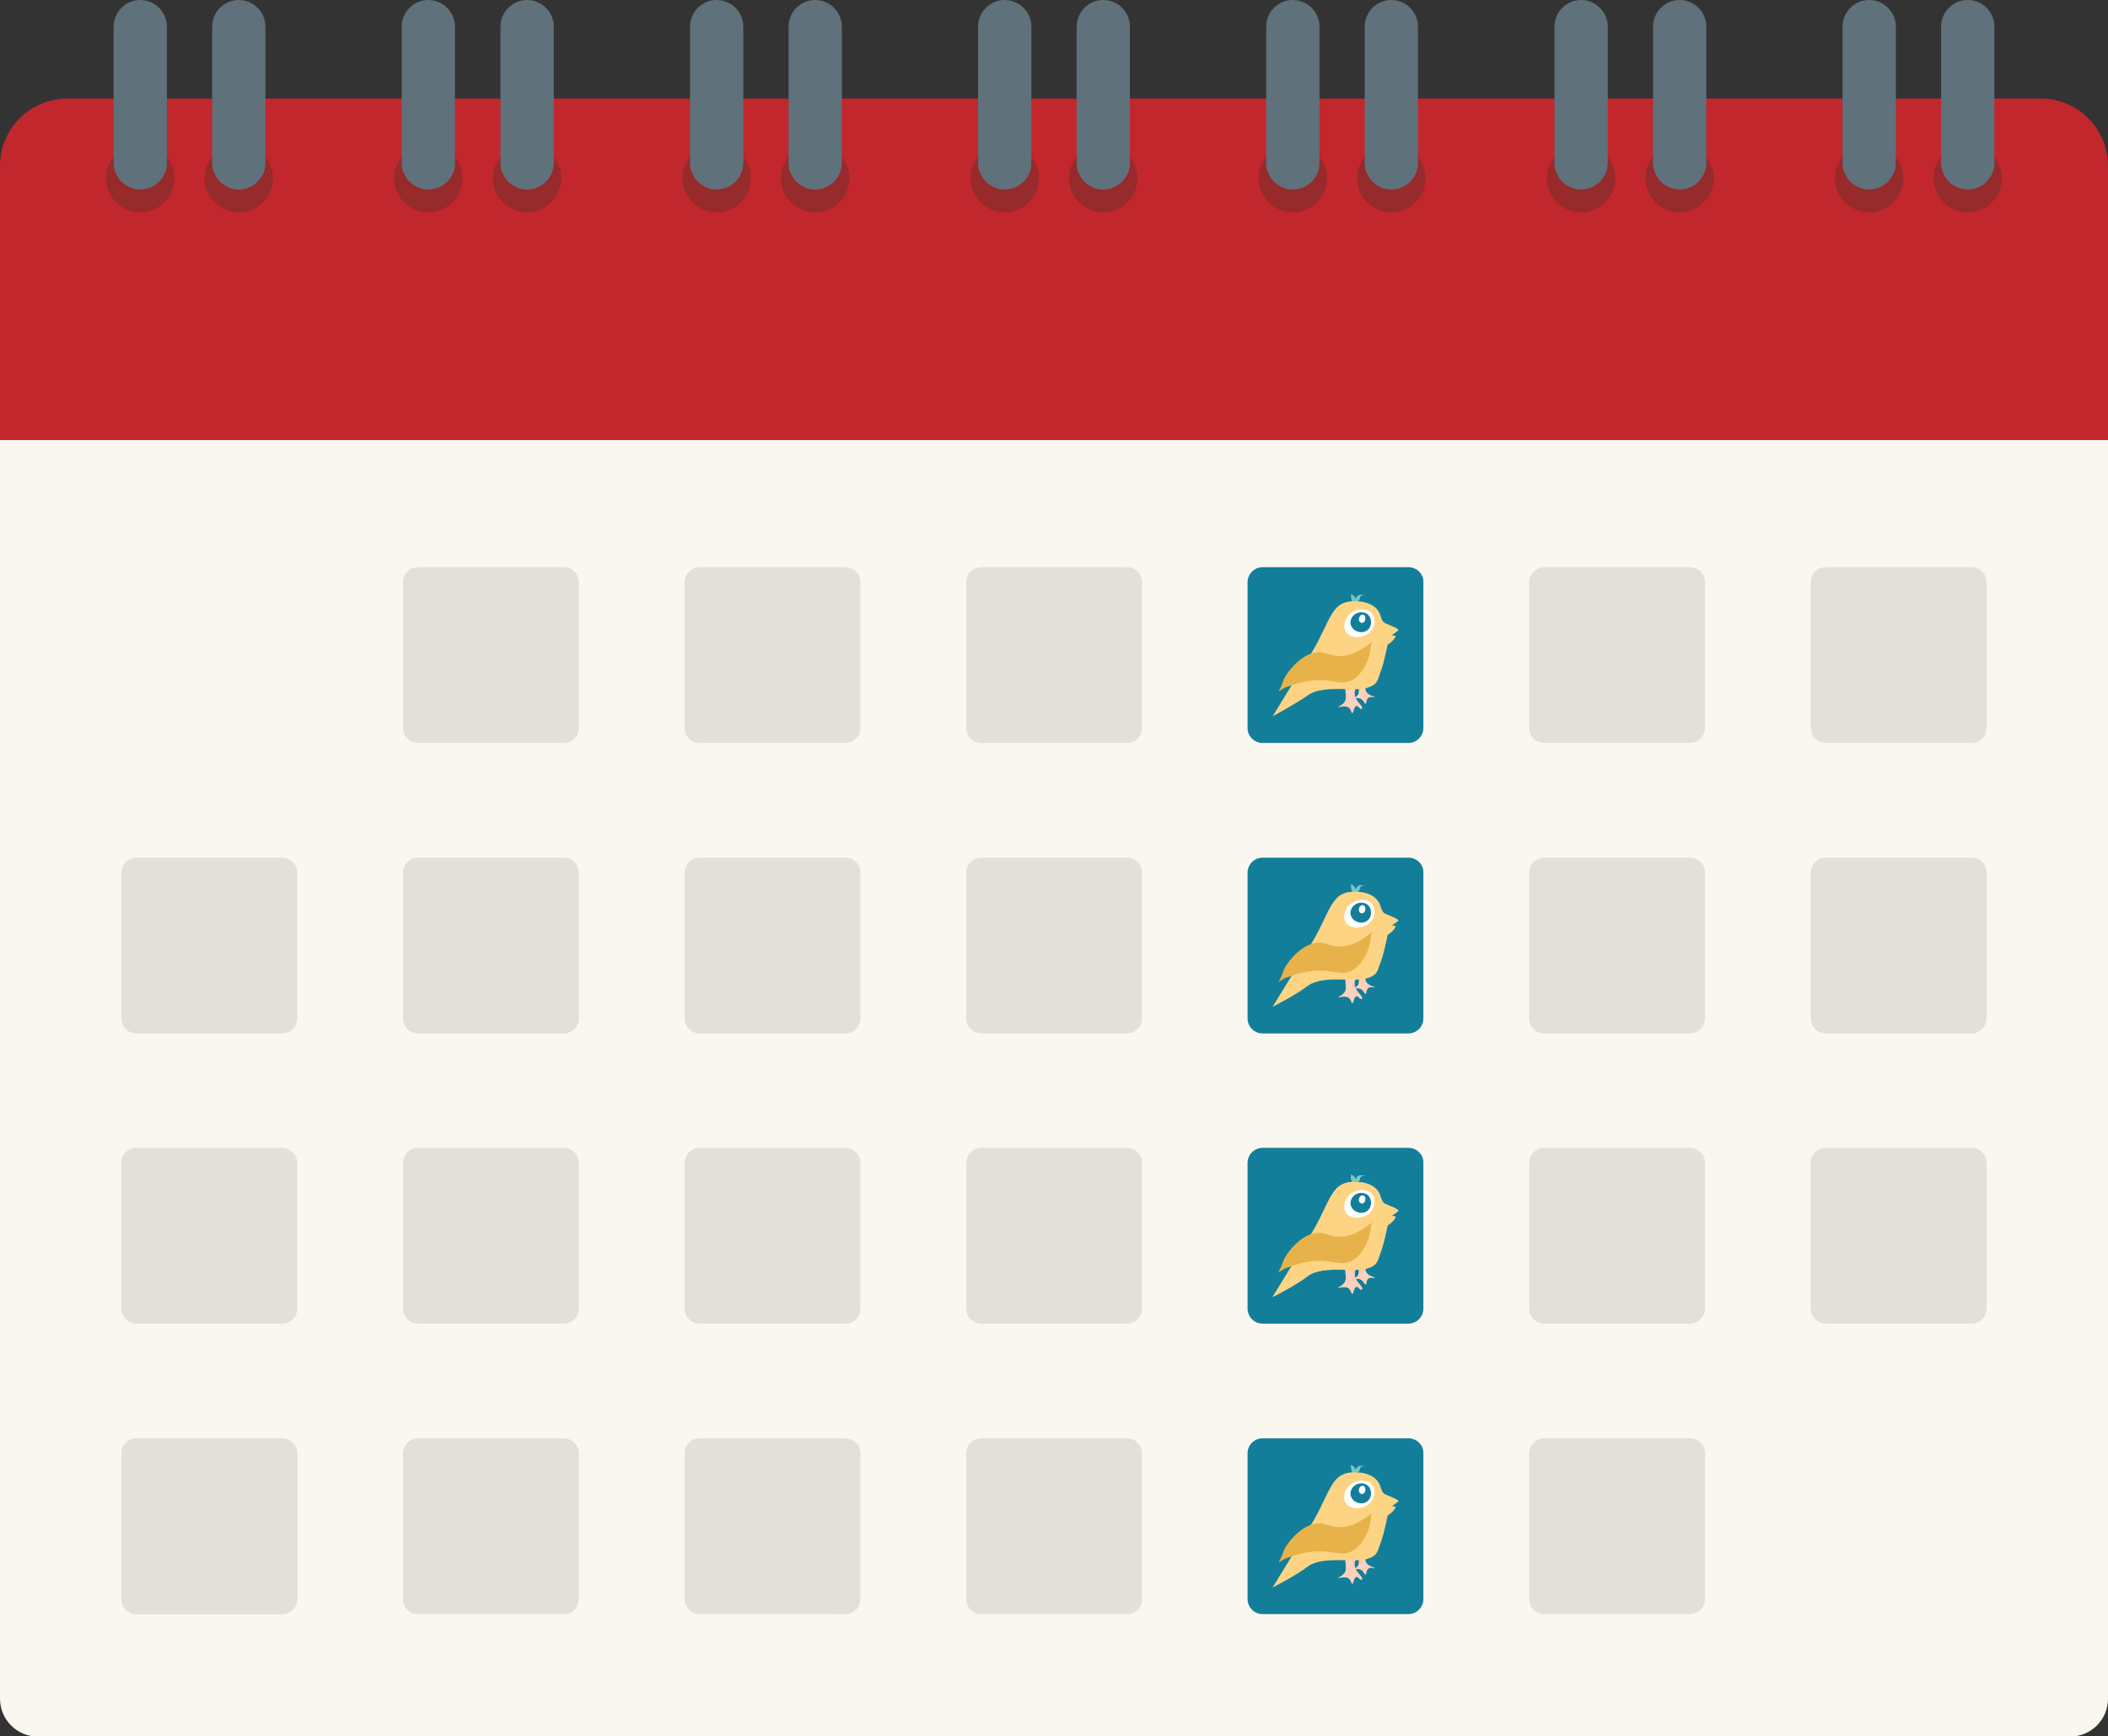 <?xml version="1.0" encoding="utf-8"?>
<!-- Generator: Adobe Illustrator 24.2.1, SVG Export Plug-In . SVG Version: 6.00 Build 0)  -->
<svg version="1.1" id="Layer_1" xmlns="http://www.w3.org/2000/svg" xmlns:xlink="http://www.w3.org/1999/xlink" x="0px" y="0px"
	 viewBox="0 0 783 645" style="enable-background:new 0 0 783 645;" xml:space="preserve">
<rect x="0" y="0" width="783" height="645" fill="#333333" stroke="none"/>
<style type="text/css">
	.st0{fill:#FAF6F0;}
	.st1{fill:#E3DFDA;}
	.st2{fill:#127E9A;}
	.st3{fill:#C9C6C2;}
	.st4{fill:#73C9C3;}
	.st5{fill:#FBD0BD;}
	.st6{fill:#FCD484;}
	.st7{fill:#FFFFFF;}
	.st8{fill:#E7B249;}
	.st9{fill:#C1272D;}
	.st10{fill:#972A2A;}
	.st11{fill:#5F717A;}
</style>
<g>
	<path class="st0" d="M783,163.4H0v467.6c0,7.8,6.3,14.1,14.1,14.1h754.8c7.8,0,14.1-6.3,14.1-14.1V163.4z"/>
	<g>
		<path class="st1" d="M104.8,426.4H50.7c-3.1,0-5.6,2.5-5.6,5.6v54.1c0,3.1,2.5,5.6,5.6,5.6h54.1c3.1,0,5.6-2.5,5.6-5.6v-54.1
			C110.4,428.9,107.9,426.4,104.8,426.4z"/>
		<path class="st1" d="M209.4,426.4h-54.1c-3.1,0-5.6,2.5-5.6,5.6v54.1c0,3.1,2.5,5.6,5.6,5.6h54.1c3.1,0,5.6-2.5,5.6-5.6v-54.1
			C215,428.9,212.5,426.4,209.4,426.4z"/>
		<path class="st1" d="M314,426.4h-54.1c-3.1,0-5.6,2.5-5.6,5.6v54.1c0,3.1,2.5,5.6,5.6,5.6H314c3.1,0,5.6-2.5,5.6-5.6v-54.1
			C319.6,428.9,317.1,426.4,314,426.4z"/>
		<path class="st1" d="M418.6,426.4h-54.1c-3.1,0-5.6,2.5-5.6,5.6v54.1c0,3.1,2.5,5.6,5.6,5.6h54.1c3.1,0,5.6-2.5,5.6-5.6v-54.1
			C424.2,428.9,421.7,426.4,418.6,426.4z"/>
		<path class="st2" d="M523.1,426.4H469c-3.1,0-5.6,2.5-5.6,5.6v54.1c0,3.1,2.5,5.6,5.6,5.6h54.1c3.1,0,5.6-2.5,5.6-5.6v-54.1
			C528.8,428.9,526.3,426.4,523.1,426.4z"/>
		<path class="st1" d="M627.7,426.4h-54.1c-3.1,0-5.6,2.5-5.6,5.6v54.1c0,3.1,2.5,5.6,5.6,5.6h54.1c3.1,0,5.6-2.5,5.6-5.6v-54.1
			C633.4,428.9,630.8,426.4,627.7,426.4z"/>
		<path class="st1" d="M732.3,426.4h-54.1c-3.1,0-5.6,2.5-5.6,5.6v54.1c0,3.1,2.5,5.6,5.6,5.6h54.1c3.1,0,5.6-2.5,5.6-5.6v-54.1
			C737.9,428.9,735.4,426.4,732.3,426.4z"/>
		<path class="st1" d="M104.8,534.3H50.7c-3.1,0-5.6,2.5-5.6,5.6V594c0,3.1,2.5,5.6,5.6,5.6h54.1c3.1,0,5.6-2.5,5.6-5.6v-54.1
			C110.4,536.8,107.9,534.3,104.8,534.3z"/>
		<path class="st1" d="M209.4,534.3h-54.1c-3.1,0-5.6,2.5-5.6,5.6V594c0,3.1,2.5,5.6,5.6,5.6h54.1c3.1,0,5.6-2.5,5.6-5.6v-54.1
			C215,536.8,212.5,534.3,209.4,534.3z"/>
		<path class="st1" d="M314,534.3h-54.1c-3.1,0-5.6,2.5-5.6,5.6V594c0,3.1,2.5,5.6,5.6,5.6H314c3.1,0,5.6-2.5,5.6-5.6v-54.1
			C319.6,536.8,317.1,534.3,314,534.3z"/>
		<path class="st1" d="M418.6,534.3h-54.1c-3.1,0-5.6,2.5-5.6,5.6V594c0,3.1,2.5,5.6,5.6,5.6h54.1c3.1,0,5.6-2.5,5.6-5.6v-54.1
			C424.2,536.8,421.7,534.3,418.6,534.3z"/>
		<path class="st2" d="M523.1,534.3H469c-3.1,0-5.6,2.5-5.6,5.6V594c0,3.1,2.5,5.6,5.6,5.6h54.1c3.1,0,5.6-2.5,5.6-5.6v-54.1
			C528.8,536.8,526.3,534.3,523.1,534.3z"/>
		<path class="st1" d="M627.7,534.3h-54.1c-3.1,0-5.6,2.5-5.6,5.6V594c0,3.1,2.5,5.6,5.6,5.6h54.1c3.1,0,5.6-2.5,5.6-5.6v-54.1
			C633.4,536.8,630.8,534.3,627.7,534.3z"/>
		<path class="st1" d="M104.8,534.3H50.7c-3.1,0-5.6,2.5-5.6,5.6V594c0,3.1,2.5,5.6,5.6,5.6h54.1c3.1,0,5.6-2.5,5.6-5.6v-54.1
			C110.4,536.8,107.9,534.3,104.8,534.3z"/>
		<path class="st1" d="M104.8,318.6H50.7c-3.1,0-5.6,2.5-5.6,5.6v54.1c0,3.1,2.5,5.6,5.6,5.6h54.1c3.1,0,5.6-2.5,5.6-5.6v-54.1
			C110.4,321.1,107.9,318.6,104.8,318.6z"/>
		<path class="st1" d="M209.4,318.6h-54.1c-3.1,0-5.6,2.5-5.6,5.6v54.1c0,3.1,2.5,5.6,5.6,5.6h54.1c3.1,0,5.6-2.5,5.6-5.6v-54.1
			C215,321.1,212.5,318.6,209.4,318.6z"/>
		<path class="st1" d="M314,318.6h-54.1c-3.1,0-5.6,2.5-5.6,5.6v54.1c0,3.1,2.5,5.6,5.6,5.6H314c3.1,0,5.6-2.5,5.6-5.6v-54.1
			C319.6,321.1,317.1,318.6,314,318.6z"/>
		<path class="st1" d="M418.6,318.6h-54.1c-3.1,0-5.6,2.5-5.6,5.6v54.1c0,3.1,2.5,5.6,5.6,5.6h54.1c3.1,0,5.6-2.5,5.6-5.6v-54.1
			C424.2,321.1,421.7,318.6,418.6,318.6z"/>
		<path class="st2" d="M523.1,318.6H469c-3.1,0-5.6,2.5-5.6,5.6v54.1c0,3.1,2.5,5.6,5.6,5.6h54.1c3.1,0,5.6-2.5,5.6-5.6v-54.1
			C528.8,321.1,526.3,318.6,523.1,318.6z"/>
		<path class="st1" d="M627.7,318.6h-54.1c-3.1,0-5.6,2.5-5.6,5.6v54.1c0,3.1,2.5,5.6,5.6,5.6h54.1c3.1,0,5.6-2.5,5.6-5.6v-54.1
			C633.4,321.1,630.8,318.6,627.7,318.6z"/>
		<path class="st1" d="M732.3,318.6h-54.1c-3.1,0-5.6,2.5-5.6,5.6v54.1c0,3.1,2.5,5.6,5.6,5.6h54.1c3.1,0,5.6-2.5,5.6-5.6v-54.1
			C737.9,321.1,735.4,318.6,732.3,318.6z"/>
		<path class="st1" d="M209.4,210.7h-54.1c-3.1,0-5.6,2.5-5.6,5.6v54.1c0,3.1,2.5,5.6,5.6,5.6h54.1c3.1,0,5.6-2.5,5.6-5.6v-54.1
			C215,213.2,212.5,210.7,209.4,210.7z"/>
		<path class="st1" d="M314,210.7h-54.1c-3.1,0-5.6,2.5-5.6,5.6v54.1c0,3.1,2.5,5.6,5.6,5.6H314c3.1,0,5.6-2.5,5.6-5.6v-54.1
			C319.6,213.2,317.1,210.7,314,210.7z"/>
		<path class="st1" d="M418.6,210.7h-54.1c-3.1,0-5.6,2.5-5.6,5.6v54.1c0,3.1,2.5,5.6,5.6,5.6h54.1c3.1,0,5.6-2.5,5.6-5.6v-54.1
			C424.2,213.2,421.7,210.7,418.6,210.7z"/>
		<path class="st2" d="M523.1,210.7H469c-3.1,0-5.6,2.5-5.6,5.6v54.1c0,3.1,2.5,5.6,5.6,5.6h54.1c3.1,0,5.6-2.5,5.6-5.6v-54.1
			C528.8,213.2,526.3,210.7,523.1,210.7z"/>
		<path class="st1" d="M627.7,210.7h-54.1c-3.1,0-5.6,2.5-5.6,5.6v54.1c0,3.1,2.5,5.6,5.6,5.6h54.1c3.1,0,5.6-2.5,5.6-5.6v-54.1
			C633.4,213.2,630.8,210.7,627.7,210.7z"/>
		<path class="st1" d="M732.3,210.7h-54.1c-3.1,0-5.6,2.5-5.6,5.6v54.1c0,3.1,2.5,5.6,5.6,5.6h54.1c3.1,0,5.6-2.5,5.6-5.6v-54.1
			C737.9,213.2,735.4,210.7,732.3,210.7z"/>
		<g>
			<g>
				<path class="st3" d="M502.9,439.3c0,0,0.9-2.7,2.4-2.7c1.6,0,1.9,0.3,1.9,0.3s-1.8-0.6-2.1,1
					C504.9,439.6,502.9,439.3,502.9,439.3z"/>
				<path class="st3" d="M501.8,436.4c0,0-0.2,2.8,1.3,3.5c1.4,0.7,1.9,0.5,1.9,0.5s-1.9-0.2-1.6-1.8
					C503.7,436.9,501.8,436.4,501.8,436.4z"/>
			</g>
			<path class="st3" d="M500.1,469.6c-1.2,1.3,0.6,5.2-0.7,6.9c-0.1,0.1-0.1,0.1-0.1,0.1c-1,1.3-2.3,1.5-2.2,1.7
				c0.1,0.3,2.6-0.7,3.9,0.3c0.9,0.7,0.9,2,1.3,2c0.5,0,0.5-2.3,1.5-2.6c0.8-0.2,1.3,1.4,2,1c1-0.7-2-2.5-2.5-4.8
				c-0.6-2.5,1.1-3.2,0.2-4.4C502.7,469,500.9,468.8,500.1,469.6z"/>
			<path class="st3" d="M504.7,469.3c0.2,2.3,0,4.2-0.2,4.4c-0.5,0.6-1,1.1-1.8,1.4c-0.1,0-0.3,0.1-0.3,0.2c0,0.1,1.9-0.7,3.2,0.1
				c1,0.6,1.2,1.8,1.6,1.7c0.5-0.1,0.2-1.6,1.1-2.2c0.9-0.6,2.3,0,2.3-0.2c0.1-0.3-2.4-0.6-3.2-2.2c-1-2,1.5-4.5,0.5-5.6
				c-0.5-0.6-3.3-0.7-3.7-0.2C503.9,467.2,504.6,467.9,504.7,469.3z"/>
			<path class="st3" d="M472.7,481.8c0,0,12.3-20.1,15-24.5c2.7-4.4,5-10.3,7-13.5c2-3.2,4.3-5.2,10.1-4.7c5.8,0.5,7.4,3.7,7.8,4.8
				s0.7,2.7,1.9,3.3c1.2,0.6,5.3,2,4.9,2.6c-0.4,0.6-3.1,1.9-3.5,3.3s-1.7,8.6-3,11.9c-1.3,3.3-0.9,5-5.4,6.3
				c-4.5,1.3-16-1.2-21.4,2.5C480.9,477.8,472.7,481.8,472.7,481.8z"/>
			<path class="st3" d="M501.7,443.5c1.9-1.5,5.2-2.1,7.3-0.5c2.3,1.8,1.9,5.5-0.2,7.5c-2.1,2.1-6.3,2.6-8.4,0.6
				C498.4,449.1,499.3,445.4,501.7,443.5z"/>
			<path class="st3" d="M503.1,444c1.4-1.1,3.5-1.2,4.9-0.1c1.7,1.5,1.7,4.4,0,5.8c-1.8,1.6-5,0.8-6-1.3
				C501.2,447.1,501.7,445.1,503.1,444z"/>
			<path class="st3" d="M505.3,444.4c0.4-0.5,1.1-0.5,1.5-0.1c0.5,0.6,0.5,1.8-0.1,2.4c-0.6,0.7-1.6,0.4-1.9-0.5
				C504.6,445.7,504.8,444.9,505.3,444.4z"/>
			<path class="st3" d="M474.9,472.6c0,0,1.3-2.4,1.7-3.8c0.7-2.6,6.5-10.4,12.8-10.8c3.4-0.2,4.4,1.6,8.7,1.4c4-0.2,6.7-2,8.4-3
				c1-0.6,3.1-2.3,3.1-2.3s-0.4,1-0.6,3.2c-0.2,2.2-2.4,9-7.2,11.2c-4.4,2-6.9-1-15.2,0.1c-4.5,0.6-7.2,1.9-8.7,2.3
				C477.3,471,474.9,472.6,474.9,472.6z"/>
			<path class="st3" d="M512.5,452.9c0.3-0.8,4-1.6,5.8-1c0.7,0.2-2.9,4.6-4.8,3.3C512.9,454.8,512.3,453.4,512.5,452.9z"/>
		</g>
		<g>
			<g>
				<g>
					<path class="st4" d="M502.9,331.5c0,0,0.9-2.7,2.4-2.7c1.6,0,1.9,0.3,1.9,0.3s-1.8-0.6-2.1,1
						C504.9,331.7,502.9,331.5,502.9,331.5z"/>
					<path class="st4" d="M501.8,328.5c0,0-0.2,2.8,1.3,3.5c1.4,0.7,1.9,0.5,1.9,0.5s-1.9-0.2-1.6-1.8
						C503.7,329.1,501.8,328.5,501.8,328.5z"/>
				</g>
				<path class="st5" d="M500.1,361.7c-1.2,1.3,0.6,5.2-0.7,6.9c-0.1,0.1-0.1,0.1-0.1,0.1c-1,1.3-2.3,1.5-2.2,1.7
					c0.1,0.3,2.6-0.7,3.9,0.3c0.9,0.7,0.9,2,1.3,2c0.5,0,0.5-2.3,1.5-2.6c0.8-0.2,1.3,1.4,2,1c1-0.7-2-2.5-2.5-4.8
					c-0.6-2.5,1.1-3.2,0.2-4.4C502.7,361.2,500.9,361,500.1,361.7z"/>
				<path class="st5" d="M504.7,361.4c0.2,2.3,0,4.2-0.2,4.4c-0.5,0.6-1,1.1-1.8,1.4c-0.1,0-0.3,0.1-0.3,0.2c0,0.1,1.9-0.7,3.2,0.1
					c1,0.6,1.2,1.8,1.6,1.7c0.5-0.1,0.2-1.6,1.1-2.2c0.9-0.6,2.3,0,2.3-0.2c0.1-0.3-2.4-0.6-3.2-2.2c-1-2,1.5-4.5,0.5-5.6
					c-0.5-0.6-3.3-0.7-3.7-0.2C503.9,359.4,504.6,360,504.7,361.4z"/>
				<path class="st6" d="M472.7,374c0,0,12.3-20.1,15-24.5s5-10.3,7-13.5c2-3.2,4.3-5.2,10.1-4.7c5.8,0.5,7.4,3.7,7.8,4.8
					c0.4,1.1,0.7,2.7,1.9,3.3c1.2,0.6,5.3,2,4.9,2.6c-0.4,0.6-3.1,1.9-3.5,3.3s-1.7,8.6-3,11.9c-1.3,3.3-0.9,5-5.4,6.3
					c-4.5,1.3-16-1.2-21.4,2.5C480.9,369.9,472.7,374,472.7,374z"/>
				<path class="st7" d="M501.7,335.7c1.9-1.5,5.2-2.1,7.3-0.5c2.3,1.8,1.9,5.5-0.2,7.5c-2.1,2.1-6.3,2.6-8.4,0.6
					C498.4,341.3,499.3,337.5,501.7,335.7z"/>
				<path class="st2" d="M503.1,336.2c1.4-1.1,3.5-1.2,4.9-0.1c1.7,1.5,1.7,4.4,0,5.8c-1.8,1.6-5,0.8-6-1.3
					C501.2,339.2,501.7,337.3,503.1,336.2z"/>
				<path class="st7" d="M505.3,336.6c0.4-0.5,1.1-0.5,1.5-0.1c0.5,0.6,0.5,1.8-0.1,2.4c-0.6,0.7-1.6,0.4-1.9-0.5
					C504.6,337.8,504.8,337,505.3,336.6z"/>
				<path class="st8" d="M474.9,364.8c0,0,1.3-2.4,1.7-3.8c0.7-2.6,6.5-10.4,12.8-10.8c3.4-0.2,4.4,1.6,8.7,1.4c4-0.2,6.7-2,8.4-3
					c1-0.6,3.1-2.3,3.1-2.3s-0.4,1-0.6,3.2c-0.2,2.2-2.4,9-7.2,11.2c-4.4,2-6.9-1-15.2,0.1c-4.5,0.6-7.2,1.9-8.7,2.3
					C477.3,363.2,474.9,364.8,474.9,364.8z"/>
				<path class="st6" d="M512.5,345c0.3-0.8,4-1.6,5.8-1c0.7,0.2-2.9,4.6-4.8,3.3C512.9,346.9,512.3,345.5,512.5,345z"/>
			</g>
			<g>
				<g>
					<path class="st4" d="M502.9,223.6c0,0,0.9-2.7,2.4-2.7s1.9,0.3,1.9,0.3s-1.8-0.6-2.1,1C504.9,223.9,502.9,223.6,502.9,223.6z"
						/>
					<path class="st4" d="M501.8,220.7c0,0-0.2,2.8,1.3,3.5s1.9,0.5,1.9,0.5s-1.9-0.2-1.6-1.8S501.8,220.7,501.8,220.7z"/>
				</g>
				<path class="st5" d="M500.1,253.9c-1.2,1.3,0.6,5.2-0.7,6.9c-0.1,0.1-0.1,0.1-0.1,0.1c-1,1.3-2.3,1.5-2.2,1.7
					c0.1,0.3,2.6-0.7,3.9,0.3c0.9,0.7,0.9,2,1.3,2c0.5,0,0.5-2.3,1.5-2.6c0.8-0.2,1.3,1.4,2,1c1-0.7-2-2.5-2.5-4.8
					c-0.6-2.5,1.1-3.2,0.2-4.4C502.7,253.3,500.9,253.1,500.1,253.9z"/>
				<path class="st5" d="M504.7,253.6c0.2,2.3,0,4.2-0.2,4.4c-0.5,0.6-1,1.1-1.8,1.4c-0.1,0-0.3,0.1-0.3,0.2c0,0.1,1.9-0.7,3.2,0.1
					c1,0.6,1.2,1.8,1.6,1.7c0.5-0.1,0.2-1.6,1.1-2.2c0.9-0.6,2.3,0,2.3-0.2c0.1-0.3-2.4-0.6-3.2-2.2c-1-2,1.5-4.5,0.5-5.6
					c-0.5-0.6-3.3-0.7-3.7-0.2C503.9,251.5,504.6,252.2,504.7,253.6z"/>
				<path class="st6" d="M472.7,266.1c0,0,12.3-20.1,15-24.5c2.7-4.4,5-10.3,7-13.5c2-3.2,4.3-5.2,10.1-4.7c5.8,0.5,7.4,3.7,7.8,4.8
					c0.4,1.1,0.7,2.7,1.9,3.3c1.2,0.6,5.3,2,4.9,2.6c-0.4,0.6-3.1,1.9-3.5,3.3s-1.7,8.6-3,11.9c-1.3,3.3-0.9,5-5.4,6.3
					c-4.5,1.3-16-1.2-21.4,2.5S472.7,266.1,472.7,266.1z"/>
				<path class="st7" d="M501.7,227.8c1.9-1.5,5.2-2.1,7.3-0.5c2.3,1.8,1.9,5.5-0.2,7.5c-2.1,2.1-6.3,2.6-8.4,0.6
					C498.4,233.4,499.3,229.7,501.7,227.8z"/>
				<path class="st2" d="M503.1,228.3c1.4-1.1,3.5-1.2,4.9-0.1c1.7,1.5,1.7,4.4,0,5.8c-1.8,1.6-5,0.8-6-1.3
					C501.2,231.4,501.7,229.4,503.1,228.3z"/>
				<path class="st7" d="M505.3,228.7c0.4-0.5,1.1-0.5,1.5-0.1c0.5,0.6,0.5,1.8-0.1,2.4c-0.6,0.7-1.6,0.4-1.9-0.5
					C504.6,230,504.8,229.2,505.3,228.7z"/>
				<path class="st8" d="M474.9,256.9c0,0,1.3-2.4,1.7-3.8c0.7-2.6,6.5-10.4,12.8-10.8c3.4-0.2,4.4,1.6,8.7,1.4c4-0.2,6.7-2,8.4-3
					c1-0.6,3.1-2.3,3.1-2.3s-0.4,1-0.6,3.2c-0.2,2.2-2.4,9-7.2,11.2c-4.4,2-6.9-1-15.2,0.1c-4.5,0.6-7.2,1.9-8.7,2.3
					C477.3,255.3,474.9,256.9,474.9,256.9z"/>
				<path class="st6" d="M512.5,237.2c0.3-0.8,4-1.6,5.8-1c0.7,0.2-2.9,4.6-4.8,3.3C512.9,239.1,512.3,237.7,512.5,237.2z"/>
			</g>
			<g>
				<g>
					<path class="st4" d="M502.9,439.3c0,0,0.9-2.7,2.4-2.7c1.6,0,1.9,0.3,1.9,0.3s-1.8-0.6-2.1,1
						C504.9,439.6,502.9,439.3,502.9,439.3z"/>
					<path class="st4" d="M501.8,436.4c0,0-0.2,2.8,1.3,3.5c1.4,0.7,1.9,0.5,1.9,0.5s-1.9-0.2-1.6-1.8
						C503.7,436.9,501.8,436.4,501.8,436.4z"/>
				</g>
				<path class="st5" d="M500.1,469.6c-1.2,1.3,0.6,5.2-0.7,6.9c-0.1,0.1-0.1,0.1-0.1,0.1c-1,1.3-2.3,1.5-2.2,1.7
					c0.1,0.3,2.6-0.7,3.9,0.3c0.9,0.7,0.9,2,1.3,2c0.5,0,0.5-2.3,1.5-2.6c0.8-0.2,1.3,1.4,2,1c1-0.7-2-2.5-2.5-4.8
					c-0.6-2.5,1.1-3.2,0.2-4.4C502.7,469,500.9,468.8,500.1,469.6z"/>
				<path class="st5" d="M504.7,469.3c0.2,2.3,0,4.2-0.2,4.4c-0.5,0.6-1,1.1-1.8,1.4c-0.1,0-0.3,0.1-0.3,0.2c0,0.1,1.9-0.7,3.2,0.1
					c1,0.6,1.2,1.8,1.6,1.7c0.5-0.1,0.2-1.6,1.1-2.2c0.9-0.6,2.3,0,2.3-0.2c0.1-0.3-2.4-0.6-3.2-2.2c-1-2,1.5-4.5,0.5-5.6
					c-0.5-0.6-3.3-0.7-3.7-0.2C503.9,467.2,504.6,467.9,504.7,469.3z"/>
				<path class="st6" d="M472.7,481.8c0,0,12.3-20.1,15-24.5c2.7-4.4,5-10.3,7-13.5c2-3.2,4.3-5.2,10.1-4.7c5.8,0.5,7.4,3.7,7.8,4.8
					s0.7,2.7,1.9,3.3c1.2,0.6,5.3,2,4.9,2.6c-0.4,0.6-3.1,1.9-3.5,3.3s-1.7,8.6-3,11.9c-1.3,3.3-0.9,5-5.4,6.3
					c-4.5,1.3-16-1.2-21.4,2.5C480.9,477.8,472.7,481.8,472.7,481.8z"/>
				<path class="st7" d="M501.7,443.5c1.9-1.5,5.2-2.1,7.3-0.5c2.3,1.8,1.9,5.5-0.2,7.5c-2.1,2.1-6.3,2.6-8.4,0.6
					C498.4,449.1,499.3,445.4,501.7,443.5z"/>
				<path class="st2" d="M503.1,444c1.4-1.1,3.5-1.2,4.9-0.1c1.7,1.5,1.7,4.4,0,5.8c-1.8,1.6-5,0.8-6-1.3
					C501.2,447.1,501.7,445.1,503.1,444z"/>
				<path class="st7" d="M505.3,444.4c0.4-0.5,1.1-0.5,1.5-0.1c0.5,0.6,0.5,1.8-0.1,2.4c-0.6,0.7-1.6,0.4-1.9-0.5
					C504.6,445.7,504.8,444.9,505.3,444.4z"/>
				<path class="st8" d="M474.9,472.6c0,0,1.3-2.4,1.7-3.8c0.7-2.6,6.5-10.4,12.8-10.8c3.4-0.2,4.4,1.6,8.7,1.4c4-0.2,6.7-2,8.4-3
					c1-0.6,3.1-2.3,3.1-2.3s-0.4,1-0.6,3.2c-0.2,2.2-2.4,9-7.2,11.2c-4.4,2-6.9-1-15.2,0.1c-4.5,0.6-7.2,1.9-8.7,2.3
					C477.3,471,474.9,472.6,474.9,472.6z"/>
				<path class="st6" d="M512.5,452.9c0.3-0.8,4-1.6,5.8-1c0.7,0.2-2.9,4.6-4.8,3.3C512.9,454.8,512.3,453.4,512.5,452.9z"/>
			</g>
			<g>
				<g>
					<path class="st4" d="M502.9,547.2c0,0,0.9-2.7,2.4-2.7s1.9,0.3,1.9,0.3s-1.8-0.6-2.1,1C504.9,547.4,502.9,547.2,502.9,547.2z"
						/>
					<path class="st4" d="M501.8,544.2c0,0-0.2,2.8,1.3,3.5s1.9,0.5,1.9,0.5s-1.9-0.2-1.6-1.8C503.7,544.8,501.8,544.2,501.8,544.2z
						"/>
				</g>
				<path class="st5" d="M500.1,577.4c-1.2,1.3,0.6,5.2-0.7,6.9c-0.1,0.1-0.1,0.1-0.1,0.1c-1,1.3-2.3,1.5-2.2,1.7
					c0.1,0.3,2.6-0.7,3.9,0.3c0.9,0.7,0.9,2,1.3,2c0.5,0,0.5-2.3,1.5-2.6c0.8-0.2,1.3,1.4,2,1c1-0.7-2-2.5-2.5-4.8
					c-0.6-2.5,1.1-3.2,0.2-4.4C502.7,576.9,500.9,576.7,500.1,577.4z"/>
				<path class="st5" d="M504.7,577.1c0.2,2.3,0,4.2-0.2,4.4c-0.5,0.6-1,1.1-1.8,1.4c-0.1,0-0.3,0.1-0.3,0.2c0,0.1,1.9-0.7,3.2,0.1
					c1,0.6,1.2,1.8,1.6,1.7c0.5-0.1,0.2-1.6,1.1-2.2c0.9-0.6,2.3,0,2.3-0.2c0.1-0.3-2.4-0.6-3.2-2.2c-1-2,1.5-4.5,0.5-5.6
					c-0.5-0.6-3.3-0.7-3.7-0.2C503.9,575.1,504.6,575.7,504.7,577.1z"/>
				<path class="st6" d="M472.7,589.7c0,0,12.3-20.1,15-24.5c2.7-4.4,5-10.3,7-13.5c2-3.2,4.3-5.2,10.1-4.7c5.8,0.5,7.4,3.7,7.8,4.8
					s0.7,2.7,1.9,3.3c1.2,0.6,5.3,2,4.9,2.6c-0.4,0.6-3.1,1.9-3.5,3.3c-0.4,1.4-1.7,8.6-3,11.9c-1.3,3.3-0.9,5-5.4,6.3
					c-4.5,1.3-16-1.2-21.4,2.5C480.9,585.6,472.7,589.7,472.7,589.7z"/>
				<path class="st7" d="M501.7,551.4c1.9-1.5,5.2-2.1,7.3-0.5c2.3,1.8,1.9,5.5-0.2,7.5c-2.1,2.1-6.3,2.6-8.4,0.6
					C498.4,557,499.3,553.2,501.7,551.4z"/>
				<path class="st2" d="M503.1,551.9c1.4-1.1,3.5-1.2,4.9-0.1c1.7,1.5,1.7,4.4,0,5.8c-1.8,1.6-5,0.8-6-1.3
					C501.2,554.9,501.7,553,503.1,551.9z"/>
				<path class="st7" d="M505.3,552.3c0.4-0.5,1.1-0.5,1.5-0.1c0.5,0.6,0.5,1.8-0.1,2.4c-0.6,0.7-1.6,0.4-1.9-0.5
					C504.6,553.6,504.8,552.7,505.3,552.3z"/>
				<path class="st8" d="M474.9,580.5c0,0,1.3-2.4,1.7-3.8c0.7-2.6,6.5-10.4,12.8-10.8c3.4-0.2,4.4,1.6,8.7,1.4c4-0.2,6.7-2,8.4-3
					c1-0.6,3.1-2.3,3.1-2.3s-0.4,1-0.6,3.2c-0.2,2.2-2.4,9-7.2,11.2c-4.4,2-6.9-1-15.2,0.1c-4.5,0.6-7.2,1.9-8.7,2.3
					C477.3,578.9,474.9,580.5,474.9,580.5z"/>
				<path class="st6" d="M512.5,560.7c0.3-0.8,4-1.6,5.8-1c0.7,0.2-2.9,4.6-4.8,3.3C512.9,562.7,512.3,561.2,512.5,560.7z"/>
			</g>
		</g>
	</g>
	<g>
		<path class="st9" d="M783,163.4H0V61.6c0-13.8,11.2-25,25-25h733c13.8,0,25,11.2,25,25V163.4z"/>
		<path class="st10" d="M52.1,78.9L52.1,78.9c-7,0-12.7-5.7-12.7-12.7v0c0-7,5.7-12.7,12.7-12.7h0c7,0,12.7,5.7,12.7,12.7v0
			C64.8,73.2,59.1,78.9,52.1,78.9z"/>
		<path class="st10" d="M88.7,78.9L88.7,78.9c-7,0-12.7-5.7-12.7-12.7v0c0-7,5.7-12.7,12.7-12.7h0c7,0,12.7,5.7,12.7,12.7v0
			C101.4,73.2,95.7,78.9,88.7,78.9z"/>
		<path class="st11" d="M52.1,70.4L52.1,70.4c-5.4,0-9.9-4.4-9.9-9.9V9.9c0-5.4,4.4-9.9,9.9-9.9h0C57.5,0,62,4.4,62,9.9v50.7
			C62,66,57.5,70.4,52.1,70.4z"/>
		<path class="st11" d="M88.7,70.4L88.7,70.4c-5.4,0-9.9-4.4-9.9-9.9V9.9c0-5.4,4.4-9.9,9.9-9.9h0c5.4,0,9.9,4.4,9.9,9.9v50.7
			C98.6,66,94.1,70.4,88.7,70.4z"/>
		<path class="st10" d="M159.1,78.9L159.1,78.9c-7,0-12.7-5.7-12.7-12.7v0c0-7,5.7-12.7,12.7-12.7h0c7,0,12.7,5.7,12.7,12.7v0
			C171.8,73.2,166.1,78.9,159.1,78.9z"/>
		<path class="st10" d="M195.8,78.9L195.8,78.9c-7,0-12.7-5.7-12.7-12.7v0c0-7,5.7-12.7,12.7-12.7h0c7,0,12.7,5.7,12.7,12.7v0
			C208.4,73.2,202.7,78.9,195.8,78.9z"/>
		<path class="st11" d="M159.1,70.4L159.1,70.4c-5.4,0-9.9-4.4-9.9-9.9V9.9c0-5.4,4.4-9.9,9.9-9.9h0c5.4,0,9.9,4.4,9.9,9.9v50.7
			C169,66,164.6,70.4,159.1,70.4z"/>
		<path class="st11" d="M195.8,70.4L195.8,70.4c-5.4,0-9.9-4.4-9.9-9.9V9.9c0-5.4,4.4-9.9,9.9-9.9h0c5.4,0,9.9,4.4,9.9,9.9v50.7
			C205.6,66,201.2,70.4,195.8,70.4z"/>
		<path class="st10" d="M266.2,78.9L266.2,78.9c-7,0-12.7-5.7-12.7-12.7v0c0-7,5.7-12.7,12.7-12.7l0,0c7,0,12.7,5.7,12.7,12.7v0
			C278.8,73.2,273.1,78.9,266.2,78.9z"/>
		<path class="st10" d="M302.8,78.9L302.8,78.9c-7,0-12.7-5.7-12.7-12.7v0c0-7,5.7-12.7,12.7-12.7l0,0c7,0,12.7,5.7,12.7,12.7v0
			C315.5,73.2,309.8,78.9,302.8,78.9z"/>
		<path class="st11" d="M266.2,70.4L266.2,70.4c-5.4,0-9.9-4.4-9.9-9.9V9.9c0-5.4,4.4-9.9,9.9-9.9l0,0c5.4,0,9.9,4.4,9.9,9.9v50.7
			C276,66,271.6,70.4,266.2,70.4z"/>
		<path class="st11" d="M302.8,70.4L302.8,70.4c-5.4,0-9.9-4.4-9.9-9.9V9.9c0-5.4,4.4-9.9,9.9-9.9l0,0c5.4,0,9.9,4.4,9.9,9.9v50.7
			C312.6,66,308.2,70.4,302.8,70.4z"/>
		<path class="st10" d="M373.2,78.9L373.2,78.9c-7,0-12.7-5.7-12.7-12.7v0c0-7,5.7-12.7,12.7-12.7h0c7,0,12.7,5.7,12.7,12.7v0
			C385.9,73.2,380.2,78.9,373.2,78.9z"/>
		<path class="st10" d="M409.8,78.9L409.8,78.9c-7,0-12.7-5.7-12.7-12.7v0c0-7,5.7-12.7,12.7-12.7h0c7,0,12.7,5.7,12.7,12.7v0
			C422.5,73.2,416.8,78.9,409.8,78.9z"/>
		<path class="st11" d="M373.2,70.4L373.2,70.4c-5.4,0-9.9-4.4-9.9-9.9V9.9c0-5.4,4.4-9.9,9.9-9.9h0c5.4,0,9.9,4.4,9.9,9.9v50.7
			C383.1,66,378.6,70.4,373.2,70.4z"/>
		<path class="st11" d="M409.8,70.4L409.8,70.4c-5.4,0-9.9-4.4-9.9-9.9V9.9c0-5.4,4.4-9.9,9.9-9.9h0c5.4,0,9.9,4.4,9.9,9.9v50.7
			C419.7,66,415.2,70.4,409.8,70.4z"/>
		<path class="st10" d="M480.2,78.9L480.2,78.9c-7,0-12.7-5.7-12.7-12.7v0c0-7,5.7-12.7,12.7-12.7h0c7,0,12.7,5.7,12.7,12.7v0
			C492.9,73.2,487.2,78.9,480.2,78.9z"/>
		<path class="st10" d="M516.8,78.9L516.8,78.9c-7,0-12.7-5.7-12.7-12.7v0c0-7,5.7-12.7,12.7-12.7l0,0c7,0,12.7,5.7,12.7,12.7v0
			C529.5,73.2,523.8,78.9,516.8,78.9z"/>
		<path class="st11" d="M480.2,70.4L480.2,70.4c-5.4,0-9.9-4.4-9.9-9.9V9.9c0-5.4,4.4-9.9,9.9-9.9h0c5.4,0,9.9,4.4,9.9,9.9v50.7
			C490.1,66,485.7,70.4,480.2,70.4z"/>
		<path class="st11" d="M516.8,70.4L516.8,70.4c-5.4,0-9.9-4.4-9.9-9.9V9.9c0-5.4,4.4-9.9,9.9-9.9l0,0c5.4,0,9.9,4.4,9.9,9.9v50.7
			C526.7,66,522.3,70.4,516.8,70.4z"/>
		<path class="st10" d="M587.3,78.9L587.3,78.9c-7,0-12.7-5.7-12.7-12.7v0c0-7,5.7-12.7,12.7-12.7l0,0c7,0,12.7,5.7,12.7,12.7v0
			C599.9,73.2,594.2,78.9,587.3,78.9z"/>
		<path class="st10" d="M623.9,78.9L623.9,78.9c-7,0-12.7-5.7-12.7-12.7v0c0-7,5.7-12.7,12.7-12.7l0,0c7,0,12.7,5.7,12.7,12.7v0
			C636.6,73.2,630.8,78.9,623.9,78.9z"/>
		<path class="st11" d="M587.3,70.4L587.3,70.4c-5.4,0-9.9-4.4-9.9-9.9V9.9c0-5.4,4.4-9.9,9.9-9.9l0,0c5.4,0,9.9,4.4,9.9,9.9v50.7
			C597.1,66,592.7,70.4,587.3,70.4z"/>
		<path class="st11" d="M623.9,70.4L623.9,70.4c-5.4,0-9.9-4.4-9.9-9.9V9.9c0-5.4,4.4-9.9,9.9-9.9l0,0c5.4,0,9.9,4.4,9.9,9.9v50.7
			C633.7,66,629.3,70.4,623.9,70.4z"/>
		<path class="st10" d="M694.3,78.9L694.3,78.9c-7,0-12.7-5.7-12.7-12.7v0c0-7,5.7-12.7,12.7-12.7l0,0c7,0,12.7,5.7,12.7,12.7v0
			C707,73.2,701.3,78.9,694.3,78.9z"/>
		<path class="st10" d="M730.9,78.9L730.9,78.9c-7,0-12.7-5.7-12.7-12.7v0c0-7,5.7-12.7,12.7-12.7l0,0c7,0,12.7,5.7,12.7,12.7v0
			C743.6,73.2,737.9,78.9,730.9,78.9z"/>
		<path class="st11" d="M694.3,70.4L694.3,70.4c-5.4,0-9.9-4.4-9.9-9.9V9.9c0-5.4,4.4-9.9,9.9-9.9l0,0c5.4,0,9.9,4.4,9.9,9.9v50.7
			C704.1,66,699.7,70.4,694.3,70.4z"/>
		<path class="st11" d="M730.9,70.4L730.9,70.4c-5.4,0-9.9-4.4-9.9-9.9V9.9c0-5.4,4.4-9.9,9.9-9.9l0,0c5.4,0,9.9,4.4,9.9,9.9v50.7
			C740.8,66,736.3,70.4,730.9,70.4z"/>
	</g>
</g>
</svg>
